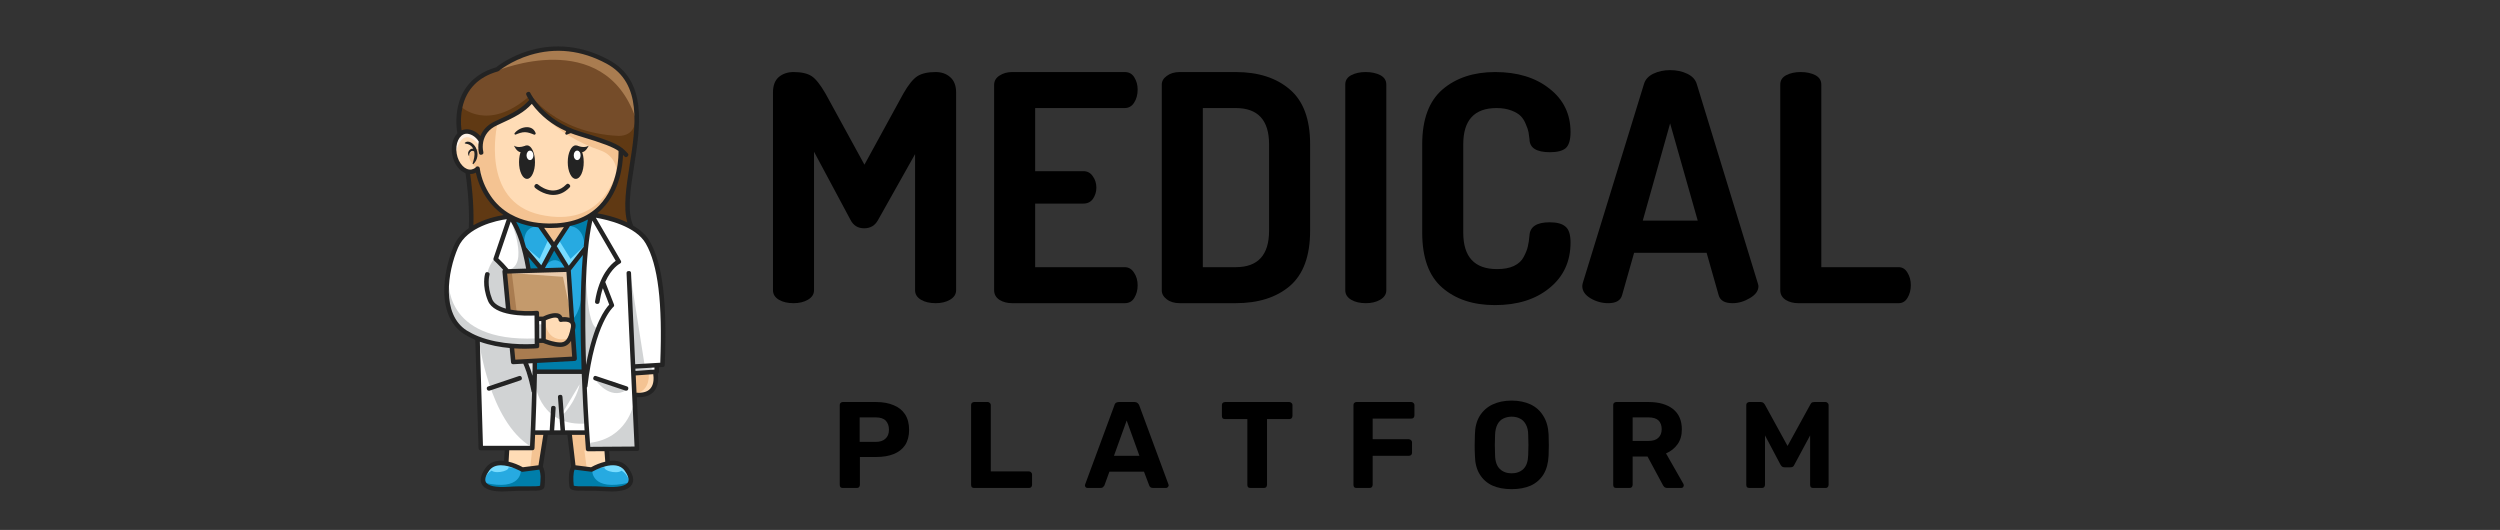 <svg xmlns="http://www.w3.org/2000/svg" xmlns:xlink="http://www.w3.org/1999/xlink" width="217" zoomAndPan="magnify" viewBox="0 0 162.75 34.5" height="46" preserveAspectRatio="xMidYMid meet" version="1.0"><rect x="0" y="0" width="162.75" height="34.5" fill="#333333" stroke="none"/><defs><g/><clipPath id="172ae9b2a2"><path d="M 38 14 L 43.445 14 L 43.445 30 L 38 30 Z M 38 14 " clip-rule="nonzero"/></clipPath><clipPath id="84c2b1fd59"><path d="M 28.66 3 L 43.445 3 L 43.445 32 L 28.66 32 Z M 28.66 3 " clip-rule="nonzero"/></clipPath></defs><g fill="#000000" fill-opacity="1"><g transform="translate(49.087, 19.737)"><g><path d="M 1.234 -0.844 L 1.234 -13.719 C 1.234 -14.164 1.359 -14.5 1.609 -14.719 C 1.867 -14.938 2.191 -15.047 2.578 -15.047 C 3.086 -15.047 3.477 -14.957 3.75 -14.781 C 4.02 -14.602 4.32 -14.223 4.656 -13.641 L 7.188 -9.016 L 9.719 -13.641 C 10.051 -14.223 10.359 -14.602 10.641 -14.781 C 10.922 -14.957 11.316 -15.047 11.828 -15.047 C 12.203 -15.047 12.516 -14.938 12.766 -14.719 C 13.023 -14.5 13.156 -14.164 13.156 -13.719 L 13.156 -0.844 C 13.156 -0.582 13.02 -0.375 12.75 -0.219 C 12.488 -0.07 12.18 0 11.828 0 C 11.453 0 11.133 -0.07 10.875 -0.219 C 10.613 -0.375 10.484 -0.582 10.484 -0.844 L 10.484 -9.703 L 8.078 -5.422 C 7.879 -5.055 7.578 -4.875 7.172 -4.875 C 6.766 -4.875 6.469 -5.055 6.281 -5.422 L 3.906 -9.859 L 3.906 -0.844 C 3.906 -0.582 3.77 -0.375 3.5 -0.219 C 3.238 -0.07 2.93 0 2.578 0 C 2.203 0 1.883 -0.07 1.625 -0.219 C 1.363 -0.375 1.234 -0.582 1.234 -0.844 Z M 1.234 -0.844 "/></g></g></g><g fill="#000000" fill-opacity="1"><g transform="translate(63.483, 19.737)"><g><path d="M 1.234 -0.844 L 1.234 -14.203 C 1.234 -14.461 1.348 -14.664 1.578 -14.812 C 1.816 -14.969 2.094 -15.047 2.406 -15.047 L 9.734 -15.047 C 10.016 -15.047 10.223 -14.93 10.359 -14.703 C 10.504 -14.473 10.578 -14.207 10.578 -13.906 C 10.578 -13.57 10.5 -13.285 10.344 -13.047 C 10.195 -12.816 9.992 -12.703 9.734 -12.703 L 3.906 -12.703 L 3.906 -8.594 L 7.047 -8.594 C 7.305 -8.594 7.508 -8.484 7.656 -8.266 C 7.812 -8.055 7.891 -7.805 7.891 -7.516 C 7.891 -7.254 7.816 -7.016 7.672 -6.797 C 7.523 -6.586 7.316 -6.484 7.047 -6.484 L 3.906 -6.484 L 3.906 -2.344 L 9.734 -2.344 C 9.992 -2.344 10.195 -2.223 10.344 -1.984 C 10.5 -1.754 10.578 -1.477 10.578 -1.156 C 10.578 -0.852 10.504 -0.582 10.359 -0.344 C 10.223 -0.113 10.016 0 9.734 0 L 2.406 0 C 2.094 0 1.816 -0.07 1.578 -0.219 C 1.348 -0.375 1.234 -0.582 1.234 -0.844 Z M 1.234 -0.844 "/></g></g></g><g fill="#000000" fill-opacity="1"><g transform="translate(74.398, 19.737)"><g><path d="M 1.234 -0.828 L 1.234 -14.234 C 1.234 -14.453 1.344 -14.641 1.562 -14.797 C 1.781 -14.961 2.062 -15.047 2.406 -15.047 L 6.047 -15.047 C 7.523 -15.047 8.703 -14.664 9.578 -13.906 C 10.453 -13.156 10.891 -11.969 10.891 -10.344 L 10.891 -4.719 C 10.891 -3.082 10.453 -1.883 9.578 -1.125 C 8.703 -0.375 7.523 0 6.047 0 L 2.406 0 C 2.062 0 1.781 -0.082 1.562 -0.25 C 1.344 -0.414 1.234 -0.609 1.234 -0.828 Z M 3.906 -2.344 L 6.047 -2.344 C 7.492 -2.344 8.219 -3.133 8.219 -4.719 L 8.219 -10.344 C 8.219 -11.914 7.492 -12.703 6.047 -12.703 L 3.906 -12.703 Z M 3.906 -2.344 "/></g></g></g><g fill="#000000" fill-opacity="1"><g transform="translate(86.343, 19.737)"><g><path d="M 1.234 -0.844 L 1.234 -14.234 C 1.234 -14.504 1.363 -14.707 1.625 -14.844 C 1.883 -14.977 2.195 -15.047 2.562 -15.047 C 2.938 -15.047 3.254 -14.977 3.516 -14.844 C 3.773 -14.707 3.906 -14.504 3.906 -14.234 L 3.906 -0.844 C 3.906 -0.582 3.77 -0.375 3.5 -0.219 C 3.238 -0.07 2.93 0 2.578 0 C 2.203 0 1.883 -0.07 1.625 -0.219 C 1.363 -0.375 1.234 -0.582 1.234 -0.844 Z M 1.234 -0.844 "/></g></g></g><g fill="#000000" fill-opacity="1"><g transform="translate(91.492, 19.737)"><g><path d="M 1.094 -4.594 L 1.094 -10.344 C 1.094 -11.957 1.531 -13.145 2.406 -13.906 C 3.289 -14.664 4.438 -15.047 5.844 -15.047 C 7.289 -15.047 8.469 -14.688 9.375 -13.969 C 10.289 -13.258 10.75 -12.316 10.75 -11.141 C 10.75 -10.629 10.645 -10.281 10.438 -10.094 C 10.227 -9.914 9.883 -9.828 9.406 -9.828 C 8.531 -9.828 8.086 -10.109 8.078 -10.672 C 8.055 -10.848 8.035 -11 8.016 -11.125 C 7.992 -11.258 7.938 -11.43 7.844 -11.641 C 7.758 -11.859 7.648 -12.035 7.516 -12.172 C 7.379 -12.316 7.172 -12.441 6.891 -12.547 C 6.617 -12.648 6.301 -12.703 5.938 -12.703 C 4.488 -12.703 3.766 -11.914 3.766 -10.344 L 3.766 -4.594 C 3.766 -3.008 4.5 -2.219 5.969 -2.219 C 6.406 -2.219 6.77 -2.285 7.062 -2.422 C 7.363 -2.566 7.578 -2.766 7.703 -3.016 C 7.836 -3.266 7.926 -3.488 7.969 -3.688 C 8.02 -3.895 8.055 -4.141 8.078 -4.422 C 8.117 -4.984 8.555 -5.266 9.391 -5.266 C 9.867 -5.266 10.211 -5.172 10.422 -4.984 C 10.641 -4.805 10.75 -4.461 10.75 -3.953 C 10.75 -2.711 10.289 -1.723 9.375 -0.984 C 8.469 -0.242 7.285 0.125 5.828 0.125 C 4.41 0.125 3.266 -0.254 2.391 -1.016 C 1.523 -1.773 1.094 -2.969 1.094 -4.594 Z M 1.094 -4.594 "/></g></g></g><g fill="#000000" fill-opacity="1"><g transform="translate(102.819, 19.737)"><g><path d="M 0.188 -1.109 C 0.188 -1.141 0.195 -1.207 0.219 -1.312 L 4.203 -14.266 C 4.285 -14.555 4.488 -14.781 4.812 -14.938 C 5.133 -15.094 5.5 -15.172 5.906 -15.172 C 6.32 -15.172 6.691 -15.094 7.016 -14.938 C 7.348 -14.781 7.555 -14.555 7.641 -14.266 L 11.609 -1.312 C 11.641 -1.207 11.656 -1.141 11.656 -1.109 C 11.656 -0.805 11.469 -0.547 11.094 -0.328 C 10.727 -0.109 10.352 0 9.969 0 C 9.457 0 9.156 -0.176 9.062 -0.531 L 8.281 -3.281 L 3.562 -3.281 L 2.781 -0.531 C 2.688 -0.176 2.383 0 1.875 0 C 1.477 0 1.098 -0.102 0.734 -0.312 C 0.367 -0.531 0.188 -0.797 0.188 -1.109 Z M 4.125 -5.375 L 7.703 -5.375 L 5.906 -11.703 Z M 4.125 -5.375 "/></g></g></g><g fill="#000000" fill-opacity="1"><g transform="translate(114.661, 19.737)"><g><path d="M 1.234 -0.844 L 1.234 -14.234 C 1.234 -14.504 1.363 -14.707 1.625 -14.844 C 1.883 -14.977 2.195 -15.047 2.562 -15.047 C 2.938 -15.047 3.254 -14.977 3.516 -14.844 C 3.773 -14.707 3.906 -14.504 3.906 -14.234 L 3.906 -2.344 L 8.938 -2.344 C 9.188 -2.344 9.379 -2.223 9.516 -1.984 C 9.66 -1.754 9.734 -1.484 9.734 -1.172 C 9.734 -0.859 9.66 -0.582 9.516 -0.344 C 9.379 -0.113 9.188 0 8.938 0 L 2.406 0 C 2.094 0 1.816 -0.07 1.578 -0.219 C 1.348 -0.375 1.234 -0.582 1.234 -0.844 Z M 1.234 -0.844 "/></g></g></g><g fill="#000000" fill-opacity="1"><g transform="translate(54.074, 31.766)"><g><path d="M 0.781 0 C 0.727 0 0.68 -0.016 0.641 -0.047 C 0.609 -0.086 0.594 -0.141 0.594 -0.203 L 0.594 -5.406 C 0.594 -5.457 0.609 -5.5 0.641 -5.531 C 0.68 -5.57 0.727 -5.594 0.781 -5.594 L 2.969 -5.594 C 3.406 -5.594 3.781 -5.523 4.094 -5.391 C 4.414 -5.266 4.664 -5.066 4.844 -4.797 C 5.02 -4.523 5.109 -4.188 5.109 -3.781 C 5.109 -3.383 5.02 -3.051 4.844 -2.781 C 4.664 -2.52 4.414 -2.328 4.094 -2.203 C 3.781 -2.078 3.406 -2.016 2.969 -2.016 L 1.906 -2.016 L 1.906 -0.203 C 1.906 -0.141 1.883 -0.086 1.844 -0.047 C 1.812 -0.016 1.766 0 1.703 0 Z M 1.891 -3 L 2.938 -3 C 3.207 -3 3.414 -3.066 3.562 -3.203 C 3.719 -3.336 3.797 -3.535 3.797 -3.797 C 3.797 -4.035 3.727 -4.227 3.594 -4.375 C 3.457 -4.52 3.238 -4.594 2.938 -4.594 L 1.891 -4.594 Z M 1.891 -3 "/></g></g></g><g fill="#000000" fill-opacity="1"><g transform="translate(62.625, 31.766)"><g><path d="M 0.781 0 C 0.727 0 0.68 -0.016 0.641 -0.047 C 0.609 -0.086 0.594 -0.141 0.594 -0.203 L 0.594 -5.406 C 0.594 -5.457 0.609 -5.5 0.641 -5.531 C 0.68 -5.57 0.727 -5.594 0.781 -5.594 L 1.688 -5.594 C 1.738 -5.594 1.781 -5.57 1.812 -5.531 C 1.852 -5.5 1.875 -5.457 1.875 -5.406 L 1.875 -1.078 L 4.359 -1.078 C 4.422 -1.078 4.469 -1.055 4.5 -1.016 C 4.539 -0.984 4.562 -0.938 4.562 -0.875 L 4.562 -0.203 C 4.562 -0.141 4.539 -0.086 4.5 -0.047 C 4.469 -0.016 4.422 0 4.359 0 Z M 0.781 0 "/></g></g></g><g fill="#000000" fill-opacity="1"><g transform="translate(70.535, 31.766)"><g><path d="M 0.266 0 C 0.211 0 0.172 -0.016 0.141 -0.047 C 0.109 -0.086 0.094 -0.129 0.094 -0.172 C 0.094 -0.191 0.098 -0.211 0.109 -0.234 L 2.016 -5.391 C 2.023 -5.441 2.051 -5.488 2.094 -5.531 C 2.145 -5.57 2.211 -5.594 2.297 -5.594 L 3.328 -5.594 C 3.41 -5.594 3.473 -5.57 3.516 -5.531 C 3.566 -5.488 3.602 -5.441 3.625 -5.391 L 5.531 -0.234 C 5.539 -0.211 5.547 -0.191 5.547 -0.172 C 5.547 -0.129 5.523 -0.086 5.484 -0.047 C 5.453 -0.016 5.414 0 5.375 0 L 4.531 0 C 4.457 0 4.398 -0.016 4.359 -0.047 C 4.316 -0.086 4.289 -0.125 4.281 -0.156 L 3.938 -1.062 L 1.688 -1.062 L 1.359 -0.156 C 1.336 -0.125 1.305 -0.086 1.266 -0.047 C 1.234 -0.016 1.18 0 1.109 0 Z M 1.984 -2.094 L 3.641 -2.094 L 2.812 -4.391 Z M 1.984 -2.094 "/></g></g></g><g fill="#000000" fill-opacity="1"><g transform="translate(79.374, 31.766)"><g><path d="M 2.031 0 C 1.969 0 1.914 -0.016 1.875 -0.047 C 1.844 -0.086 1.828 -0.141 1.828 -0.203 L 1.828 -4.484 L 0.375 -4.484 C 0.312 -4.484 0.258 -4.5 0.219 -4.531 C 0.188 -4.57 0.172 -4.625 0.172 -4.688 L 0.172 -5.406 C 0.172 -5.457 0.188 -5.5 0.219 -5.531 C 0.258 -5.57 0.312 -5.594 0.375 -5.594 L 4.562 -5.594 C 4.613 -5.594 4.66 -5.57 4.703 -5.531 C 4.742 -5.5 4.766 -5.457 4.766 -5.406 L 4.766 -4.688 C 4.766 -4.625 4.742 -4.57 4.703 -4.531 C 4.66 -4.5 4.613 -4.484 4.562 -4.484 L 3.109 -4.484 L 3.109 -0.203 C 3.109 -0.141 3.086 -0.086 3.047 -0.047 C 3.016 -0.016 2.969 0 2.906 0 Z M 2.031 0 "/></g></g></g><g fill="#000000" fill-opacity="1"><g transform="translate(87.517, 31.766)"><g><path d="M 0.781 0 C 0.727 0 0.68 -0.016 0.641 -0.047 C 0.609 -0.086 0.594 -0.141 0.594 -0.203 L 0.594 -5.406 C 0.594 -5.457 0.609 -5.5 0.641 -5.531 C 0.68 -5.57 0.727 -5.594 0.781 -5.594 L 4.359 -5.594 C 4.422 -5.594 4.469 -5.57 4.5 -5.531 C 4.539 -5.5 4.562 -5.457 4.562 -5.406 L 4.562 -4.719 C 4.562 -4.656 4.539 -4.602 4.5 -4.562 C 4.469 -4.531 4.422 -4.516 4.359 -4.516 L 1.844 -4.516 L 1.844 -3.172 L 4.203 -3.172 C 4.254 -3.172 4.301 -3.148 4.344 -3.109 C 4.383 -3.078 4.406 -3.031 4.406 -2.969 L 4.406 -2.281 C 4.406 -2.227 4.383 -2.18 4.344 -2.141 C 4.301 -2.109 4.254 -2.094 4.203 -2.094 L 1.844 -2.094 L 1.844 -0.203 C 1.844 -0.141 1.82 -0.086 1.781 -0.047 C 1.75 -0.016 1.703 0 1.641 0 Z M 0.781 0 "/></g></g></g><g fill="#000000" fill-opacity="1"><g transform="translate(95.595, 31.766)"><g><path d="M 2.812 0.078 C 2.332 0.078 1.914 0 1.562 -0.156 C 1.207 -0.32 0.93 -0.566 0.734 -0.891 C 0.535 -1.211 0.43 -1.617 0.422 -2.109 C 0.41 -2.336 0.406 -2.562 0.406 -2.781 C 0.406 -3.008 0.41 -3.242 0.422 -3.484 C 0.43 -3.961 0.535 -4.363 0.734 -4.688 C 0.941 -5.02 1.223 -5.27 1.578 -5.438 C 1.93 -5.602 2.344 -5.688 2.812 -5.688 C 3.281 -5.688 3.691 -5.602 4.047 -5.438 C 4.398 -5.27 4.676 -5.02 4.875 -4.688 C 5.082 -4.363 5.195 -3.961 5.219 -3.484 C 5.227 -3.242 5.234 -3.008 5.234 -2.781 C 5.234 -2.562 5.227 -2.336 5.219 -2.109 C 5.195 -1.617 5.086 -1.211 4.891 -0.891 C 4.691 -0.566 4.414 -0.32 4.062 -0.156 C 3.707 0 3.289 0.078 2.812 0.078 Z M 2.812 -0.953 C 3.125 -0.953 3.379 -1.047 3.578 -1.234 C 3.773 -1.422 3.879 -1.723 3.891 -2.141 C 3.898 -2.379 3.906 -2.598 3.906 -2.797 C 3.906 -3.004 3.898 -3.223 3.891 -3.453 C 3.891 -3.734 3.836 -3.961 3.734 -4.141 C 3.641 -4.316 3.516 -4.441 3.359 -4.516 C 3.203 -4.598 3.02 -4.641 2.812 -4.641 C 2.613 -4.641 2.43 -4.598 2.266 -4.516 C 2.109 -4.441 1.984 -4.316 1.891 -4.141 C 1.797 -3.961 1.742 -3.734 1.734 -3.453 C 1.723 -3.223 1.719 -3.004 1.719 -2.797 C 1.719 -2.598 1.723 -2.379 1.734 -2.141 C 1.742 -1.723 1.848 -1.422 2.047 -1.234 C 2.242 -1.047 2.5 -0.953 2.812 -0.953 Z M 2.812 -0.953 "/></g></g></g><g fill="#000000" fill-opacity="1"><g transform="translate(104.426, 31.766)"><g><path d="M 0.781 0 C 0.727 0 0.68 -0.016 0.641 -0.047 C 0.609 -0.086 0.594 -0.141 0.594 -0.203 L 0.594 -5.406 C 0.594 -5.457 0.609 -5.5 0.641 -5.531 C 0.68 -5.57 0.727 -5.594 0.781 -5.594 L 2.906 -5.594 C 3.57 -5.594 4.098 -5.441 4.484 -5.141 C 4.867 -4.836 5.062 -4.395 5.062 -3.812 C 5.062 -3.426 4.969 -3.102 4.781 -2.844 C 4.594 -2.582 4.344 -2.383 4.031 -2.25 L 5.172 -0.25 C 5.18 -0.219 5.188 -0.191 5.188 -0.172 C 5.188 -0.129 5.172 -0.086 5.141 -0.047 C 5.109 -0.016 5.07 0 5.031 0 L 4.125 0 C 4.031 0 3.957 -0.023 3.906 -0.078 C 3.863 -0.129 3.832 -0.176 3.812 -0.219 L 2.828 -2.047 L 1.859 -2.047 L 1.859 -0.203 C 1.859 -0.141 1.836 -0.086 1.797 -0.047 C 1.766 -0.016 1.719 0 1.656 0 Z M 1.859 -3.062 L 2.891 -3.062 C 3.18 -3.062 3.395 -3.129 3.531 -3.266 C 3.676 -3.398 3.75 -3.586 3.75 -3.828 C 3.75 -4.066 3.68 -4.254 3.547 -4.391 C 3.41 -4.523 3.191 -4.594 2.891 -4.594 L 1.859 -4.594 Z M 1.859 -3.062 "/></g></g></g><g fill="#000000" fill-opacity="1"><g transform="translate(113.089, 31.766)"><g><path d="M 0.797 0 C 0.734 0 0.68 -0.016 0.641 -0.047 C 0.609 -0.086 0.594 -0.141 0.594 -0.203 L 0.594 -5.406 C 0.594 -5.457 0.609 -5.5 0.641 -5.531 C 0.68 -5.57 0.734 -5.594 0.797 -5.594 L 1.547 -5.594 C 1.617 -5.594 1.676 -5.57 1.719 -5.531 C 1.758 -5.488 1.785 -5.457 1.797 -5.438 L 3.281 -2.734 L 4.766 -5.438 C 4.773 -5.457 4.797 -5.488 4.828 -5.531 C 4.867 -5.57 4.93 -5.594 5.016 -5.594 L 5.766 -5.594 C 5.816 -5.594 5.859 -5.57 5.891 -5.531 C 5.93 -5.5 5.953 -5.457 5.953 -5.406 L 5.953 -0.203 C 5.953 -0.141 5.93 -0.086 5.891 -0.047 C 5.859 -0.016 5.816 0 5.766 0 L 4.938 0 C 4.883 0 4.836 -0.016 4.797 -0.047 C 4.766 -0.086 4.75 -0.141 4.75 -0.203 L 4.75 -3.422 L 3.734 -1.531 C 3.711 -1.477 3.68 -1.43 3.641 -1.391 C 3.598 -1.359 3.539 -1.344 3.469 -1.344 L 3.094 -1.344 C 3.02 -1.344 2.961 -1.359 2.922 -1.391 C 2.879 -1.43 2.844 -1.477 2.812 -1.531 L 1.812 -3.422 L 1.812 -0.203 C 1.812 -0.141 1.789 -0.086 1.75 -0.047 C 1.719 -0.016 1.672 0 1.609 0 Z M 0.797 0 "/></g></g></g><path fill="#f4c392" d="M 35.824 14.785 L 35.738 14.785 C 35.59 14.785 35.445 14.777 35.309 14.766 L 36.07 15.863 L 36.832 14.707 C 36.5 14.762 36.164 14.785 35.824 14.785 Z M 35.824 14.785 " fill-opacity="1" fill-rule="nonzero"/><path fill="#27aae1" d="M 33.461 14.316 C 33.742 14.777 33.984 15.383 34.188 16.117 C 34.191 16.121 34.199 16.129 34.203 16.133 L 35.25 17.371 L 35.969 16.027 L 35.074 14.746 C 34.512 14.691 33.973 14.547 33.461 14.316 Z M 33.461 14.316 " fill-opacity="1" fill-rule="nonzero"/><path fill="#007eaa" d="M 35.145 17.52 L 34.285 16.508 C 34.363 16.828 34.434 17.172 34.496 17.535 Z M 35.145 17.52 " fill-opacity="1" fill-rule="nonzero"/><path fill="#c49a6c" d="M 34.938 20.297 C 35.004 20.289 35.035 20.316 35.035 20.383 L 35.035 20.668 L 35.363 20.668 C 35.492 20.602 36.074 20.328 36.395 20.496 C 36.488 20.543 36.547 20.613 36.574 20.715 C 36.707 20.699 36.949 20.688 37.141 20.777 L 36.926 17.645 L 32.945 17.758 L 33.176 20.152 C 33.18 20.172 33.176 20.191 33.164 20.207 C 33.988 20.371 34.922 20.297 34.938 20.297 Z M 34.938 20.297 " fill-opacity="1" fill-rule="nonzero"/><path fill="#ffdcb6" d="M 36.523 20.898 C 36.461 20.914 36.426 20.887 36.422 20.824 C 36.406 20.711 36.352 20.672 36.312 20.652 C 36.113 20.547 35.676 20.715 35.473 20.812 L 35.473 22.121 C 35.621 22.184 36.055 22.344 36.457 22.352 C 36.859 22.363 37.082 22.074 37.223 21.32 C 37.25 21.172 37.23 21.066 37.156 20.996 C 37.004 20.844 36.648 20.875 36.523 20.898 Z M 36.523 20.898 " fill-opacity="1" fill-rule="nonzero"/><path fill="#ffffff" d="M 32.371 16.832 C 32.617 17.066 32.852 17.312 33.07 17.574 C 33.07 17.574 33.07 17.578 33.074 17.578 L 34.316 17.543 C 34.066 16.086 33.703 14.992 33.23 14.289 Z M 32.371 16.832 " fill-opacity="1" fill-rule="nonzero"/><path fill="#754c29" d="M 30.258 8.48 C 30.609 8.422 31.031 8.633 31.289 8.973 C 31.414 8.602 31.688 8.203 32.27 7.941 C 33.547 7.363 34.02 7.098 34.523 6.516 C 34.449 6.406 34.379 6.289 34.316 6.168 C 34.293 6.117 34.309 6.078 34.359 6.055 C 34.414 6.027 34.453 6.043 34.477 6.098 C 34.488 6.113 35.352 7.902 37.734 8.621 C 40.195 9.359 40.375 9.551 40.805 10.012 L 40.812 10.02 C 40.852 10.062 40.852 10.105 40.809 10.145 C 40.766 10.184 40.723 10.184 40.684 10.141 L 40.676 10.133 C 40.613 10.066 40.559 10.008 40.5 9.949 C 40.5 10.48 40.398 12.281 39.172 13.543 C 39.039 13.68 38.895 13.805 38.738 13.922 C 39.16 13.988 40.098 14.172 40.934 14.594 C 40.598 13.621 40.816 12.234 41.047 10.77 C 41.441 8.242 41.891 5.383 39.516 4.094 C 37.465 2.988 35.648 3.176 34.488 3.531 C 33.227 3.914 32.438 4.57 32.43 4.578 C 32.418 4.586 32.406 4.59 32.395 4.594 C 31.109 4.961 30.316 5.762 30.047 6.973 C 29.934 7.504 29.918 8.039 30 8.578 C 30.078 8.531 30.168 8.496 30.258 8.48 Z M 30.258 8.48 " fill-opacity="1" fill-rule="nonzero"/><path fill="#ffffff" d="M 40.164 17 L 38.543 14.207 C 37.973 16.48 37.988 20.891 38.113 24.348 C 38.598 21.148 39.508 20.066 39.73 19.848 L 39.242 18.598 C 39.117 18.941 39.027 19.293 38.973 19.656 C 38.969 19.703 38.938 19.73 38.887 19.73 L 38.875 19.73 C 38.816 19.723 38.789 19.688 38.801 19.629 C 39.078 17.828 39.898 17.168 40.164 17 Z M 40.164 17 " fill-opacity="1" fill-rule="nonzero"/><path fill="#ffdcb6" d="M 30.703 11.09 C 30.816 11.07 30.918 11.02 31.004 10.941 C 31.016 10.91 31.039 10.891 31.074 10.887 C 31.105 10.883 31.133 10.895 31.152 10.918 C 31.176 10.941 31.18 10.965 31.176 10.996 C 31.281 11.641 31.516 12.23 31.883 12.773 C 32.23 13.289 32.68 13.703 33.227 14.012 L 33.238 14.012 L 33.246 14.016 C 33.25 14.016 33.254 14.02 33.258 14.023 L 33.262 14.027 C 33.262 14.027 33.266 14.027 33.266 14.031 C 33.805 14.324 34.43 14.508 35.141 14.578 C 35.332 14.598 35.531 14.605 35.734 14.609 C 37.145 14.629 38.262 14.227 39.047 13.422 C 40.414 12.016 40.32 9.828 40.32 9.809 C 40.32 9.805 40.32 9.801 40.32 9.797 C 39.98 9.543 39.398 9.305 37.684 8.785 C 36.016 8.285 35.07 7.273 34.629 6.664 C 34.109 7.246 33.621 7.52 32.34 8.098 C 31.73 8.375 31.492 8.809 31.41 9.184 C 31.41 9.195 31.406 9.207 31.402 9.219 C 31.355 9.453 31.355 9.684 31.406 9.914 C 31.422 9.969 31.398 10.004 31.344 10.02 C 31.336 10.02 31.328 10.02 31.32 10.02 C 31.277 10.023 31.246 10 31.234 9.957 C 31.184 9.703 31.184 9.453 31.23 9.203 C 31.027 8.84 30.617 8.598 30.289 8.652 C 30.074 8.688 29.891 8.844 29.773 9.094 C 29.652 9.352 29.613 9.676 29.672 10.008 C 29.727 10.34 29.867 10.633 30.07 10.84 C 30.266 11.035 30.488 11.125 30.703 11.09 Z M 30.703 11.09 " fill-opacity="1" fill-rule="nonzero"/><path fill="#ffffff" d="M 35.297 22.09 L 35.297 20.844 L 35.035 20.844 L 35.043 22.09 Z M 35.297 22.09 " fill-opacity="1" fill-rule="nonzero"/><path fill="#27aae1" d="M 37.102 17.582 L 37.328 20.93 C 37.406 21.039 37.43 21.18 37.398 21.352 C 37.387 21.402 37.379 21.453 37.367 21.504 C 37.367 21.512 37.371 21.52 37.371 21.523 L 37.496 23.344 C 37.496 23.371 37.488 23.391 37.473 23.41 C 37.457 23.43 37.438 23.438 37.41 23.438 L 34.902 23.574 C 34.902 23.75 34.902 23.93 34.898 24.109 L 37.926 24.109 C 37.844 21.621 37.82 18.68 38.027 16.398 Z M 37.102 17.582 " fill-opacity="1" fill-rule="nonzero"/><path fill="#a97c50" d="M 37.223 21.98 C 37.086 22.301 36.867 22.527 36.477 22.527 L 36.453 22.527 C 35.969 22.516 35.465 22.309 35.367 22.266 L 35.043 22.266 L 35.043 22.523 C 35.043 22.578 35.016 22.605 34.961 22.609 C 34.926 22.613 34.629 22.641 34.18 22.641 C 33.957 22.641 33.695 22.637 33.41 22.613 L 33.492 23.473 L 37.312 23.27 Z M 37.223 21.98 " fill-opacity="1" fill-rule="nonzero"/><path fill="#e6e7e8" d="M 34.727 23.582 L 34.297 23.605 C 34.371 23.77 34.539 24.176 34.711 24.875 C 34.715 24.656 34.719 24.438 34.723 24.219 C 34.719 24.211 34.719 24.203 34.719 24.195 C 34.719 24.188 34.719 24.176 34.723 24.168 C 34.723 23.973 34.727 23.777 34.727 23.582 Z M 34.727 23.582 " fill-opacity="1" fill-rule="nonzero"/><path fill="#27aae1" d="M 36.855 17.473 L 36.074 16.199 L 35.375 17.512 Z M 36.855 17.473 " fill-opacity="1" fill-rule="nonzero"/><path fill="#ffdcb6" d="M 41.324 24.387 C 41.344 24.789 41.363 25.199 41.383 25.621 C 41.844 25.66 42.18 25.566 42.383 25.336 C 42.672 25.008 42.609 24.484 42.578 24.297 Z M 41.324 24.387 " fill-opacity="1" fill-rule="nonzero"/><path fill="#ffdcb6" d="M 38.488 30.477 C 38.797 30.305 39.121 30.18 39.465 30.102 L 39.41 29.336 C 39.41 29.328 39.41 29.32 39.41 29.312 L 38.289 29.32 C 38.234 29.32 38.203 29.293 38.203 29.238 C 38.203 29.219 38.172 28.855 38.133 28.254 L 37.168 28.254 L 37.414 30.344 Z M 38.488 30.477 " fill-opacity="1" fill-rule="nonzero"/><path fill="#ffffff" d="M 41.305 23.941 C 41.309 24.031 41.312 24.121 41.316 24.211 L 42.641 24.117 L 42.66 24.117 L 42.66 23.867 L 41.328 23.945 C 41.32 23.945 41.312 23.945 41.305 23.941 Z M 41.305 23.941 " fill-opacity="1" fill-rule="nonzero"/><path fill="#27aae1" d="M 38.496 30.656 L 37.371 30.512 C 37.254 30.719 37.246 31.219 37.293 31.625 C 37.309 31.723 37.676 31.719 38.098 31.715 C 38.195 31.715 38.297 31.715 38.406 31.715 C 38.699 31.715 39.043 31.723 39.438 31.75 C 40.246 31.809 40.777 31.691 40.934 31.426 C 41.039 31.238 40.969 30.969 40.727 30.621 C 40.105 29.734 38.57 30.637 38.555 30.645 C 38.539 30.656 38.52 30.66 38.496 30.656 Z M 38.496 30.656 " fill-opacity="1" fill-rule="nonzero"/><g clip-path="url(#172ae9b2a2)"><path fill="#ffffff" d="M 38.676 14.09 L 40.359 16.988 C 40.371 17.012 40.375 17.031 40.367 17.059 C 40.359 17.082 40.348 17.098 40.324 17.109 C 40.316 17.113 39.758 17.402 39.336 18.359 C 39.344 18.367 39.348 18.375 39.348 18.383 L 39.918 19.84 C 39.934 19.879 39.926 19.914 39.891 19.938 C 39.879 19.949 38.668 21.012 38.188 25.145 C 38.184 25.172 38.172 25.191 38.148 25.207 C 38.234 27.223 38.348 28.781 38.375 29.148 L 41.375 29.129 C 41.293 27.477 41.215 25.824 41.145 24.312 C 40.977 20.672 40.852 17.836 40.852 17.797 C 40.848 17.738 40.875 17.707 40.934 17.707 C 40.992 17.703 41.023 17.73 41.027 17.789 C 41.027 17.828 41.141 20.391 41.297 23.777 C 41.305 23.773 41.312 23.773 41.32 23.77 L 43.043 23.668 C 43.199 19.719 42.898 17.223 42.094 15.82 C 41.395 14.602 39.301 14.188 38.676 14.09 Z M 38.676 14.09 " fill-opacity="1" fill-rule="nonzero"/></g><path fill="#27aae1" d="M 38.418 14.055 C 38.008 14.289 37.57 14.453 37.105 14.547 C 37.105 14.562 37.102 14.578 37.094 14.59 L 36.227 15.902 L 37.07 17.281 L 38.051 16.031 C 38.066 16.012 38.082 16.004 38.105 16 C 38.184 15.262 38.285 14.598 38.418 14.055 Z M 38.418 14.055 " fill-opacity="1" fill-rule="nonzero"/><path fill="#603913" d="M 30.762 14.766 C 31.562 14.277 32.496 14.098 32.941 14.035 C 32.457 13.73 32.055 13.34 31.734 12.867 C 31.379 12.34 31.141 11.77 31.023 11.148 C 30.898 11.23 30.758 11.273 30.609 11.273 C 30.586 11.273 30.566 11.27 30.543 11.27 C 30.602 11.664 30.816 13.203 30.762 14.766 Z M 30.762 14.766 " fill-opacity="1" fill-rule="nonzero"/><path fill="#d1d3d4" d="M 37.934 24.285 L 34.895 24.285 C 34.879 25.656 34.824 27.113 34.785 28.074 L 38.117 28.074 C 38.062 27.172 37.988 25.82 37.934 24.285 Z M 37.934 24.285 " fill-opacity="1" fill-rule="nonzero"/><path fill="#ffffff" d="M 34.695 25.523 C 34.676 25.512 34.664 25.496 34.66 25.473 C 34.422 24.285 34.152 23.711 34.105 23.617 L 33.418 23.652 L 33.414 23.652 C 33.359 23.652 33.332 23.629 33.328 23.574 L 33.234 22.602 C 32.602 22.547 31.867 22.422 31.18 22.16 L 31.387 29.078 L 34.566 29.078 C 34.582 28.711 34.656 27.184 34.695 25.523 Z M 34.695 25.523 " fill-opacity="1" fill-rule="nonzero"/><path fill="#d1d3d4" d="M 34.867 22.445 L 34.859 20.477 C 34.371 20.508 32.23 20.574 31.82 19.559 C 31.426 18.574 31.629 17.871 31.637 17.844 C 31.656 17.785 31.691 17.766 31.746 17.785 C 31.805 17.801 31.824 17.836 31.809 17.895 C 31.809 17.898 31.613 18.57 31.984 19.496 C 32.129 19.848 32.535 20.055 33.004 20.168 L 32.766 17.68 C 32.758 17.617 32.789 17.582 32.852 17.586 C 32.652 17.352 32.438 17.133 32.215 16.922 C 32.184 16.898 32.176 16.867 32.191 16.832 L 33.078 14.195 C 32.52 14.266 30.395 14.629 29.762 16.102 C 29.07 17.703 28.66 20.477 30.348 21.559 C 31.969 22.594 34.398 22.48 34.867 22.445 Z M 34.867 22.445 " fill-opacity="1" fill-rule="nonzero"/><path fill="#ffdcb6" d="M 34.734 29.172 C 34.734 29.227 34.703 29.254 34.648 29.254 L 33.094 29.254 L 33.047 30.098 C 33.391 30.18 33.715 30.305 34.023 30.477 L 35.105 30.34 L 35.438 28.25 L 34.777 28.25 C 34.754 28.809 34.734 29.16 34.734 29.172 Z M 34.734 29.172 " fill-opacity="1" fill-rule="nonzero"/><path fill="#27aae1" d="M 34.016 30.656 C 33.996 30.656 33.977 30.652 33.957 30.645 C 33.949 30.637 33.254 30.23 32.609 30.23 C 32.293 30.23 31.992 30.328 31.785 30.617 C 31.539 30.965 31.473 31.238 31.578 31.422 C 31.73 31.691 32.262 31.805 33.074 31.75 C 33.613 31.711 34.055 31.715 34.41 31.715 C 34.836 31.719 35.203 31.723 35.215 31.625 C 35.266 31.219 35.258 30.719 35.137 30.512 Z M 34.016 30.656 " fill-opacity="1" fill-rule="nonzero"/><path fill="#ffffff" d="M 34.867 22.445 L 34.859 20.477 C 34.371 20.508 32.23 20.574 31.82 19.559 C 31.426 18.574 31.629 17.871 31.637 17.844 C 31.648 17.801 31.676 17.781 31.723 17.781 C 31.809 17.43 31.961 17.113 32.188 16.832 L 33.078 14.195 C 32.52 14.266 30.395 14.629 29.762 16.102 C 29.07 17.703 28.66 20.477 30.348 21.559 C 31.969 22.594 34.398 22.48 34.867 22.445 Z M 34.867 22.445 " fill-opacity="1" fill-rule="nonzero"/><path fill="#d1d3d4" d="M 34.867 22.445 L 34.867 22.031 C 28.777 22.285 29.211 18.152 29.211 18.152 C 29.047 19.48 29.266 20.867 30.348 21.559 C 31.969 22.594 34.398 22.48 34.867 22.445 Z M 34.867 22.445 " fill-opacity="1" fill-rule="nonzero"/><path fill="#d1d3d4" d="M 33.23 14.289 C 33.23 14.289 34.504 17.301 33.07 17.57 L 34.496 17.539 C 34.496 17.539 33.77 14.711 33.23 14.289 Z M 33.23 14.289 " fill-opacity="1" fill-rule="nonzero"/><path fill="#ffffff" d="M 31.18 22.16 L 31.742 28.656 L 34.75 28.91 L 34.562 29.078 L 31.387 29.078 Z M 31.18 22.16 " fill-opacity="1" fill-rule="nonzero"/><path fill="#ffffff" d="M 34.867 25.133 C 34.867 25.133 35.234 27.816 38.195 27.566 L 38.133 28.25 L 34.695 28.164 Z M 34.867 25.133 " fill-opacity="1" fill-rule="nonzero"/><path fill="#d1d3d4" d="M 38.77 24.742 C 38.77 24.742 39.676 26.07 40.758 25.406 Z M 38.77 24.742 " fill-opacity="1" fill-rule="nonzero"/><path fill="#d1d3d4" d="M 41.023 17.789 L 41.965 23.773 L 41.297 23.773 Z M 41.023 17.789 " fill-opacity="1" fill-rule="nonzero"/><path fill="#d1d3d4" d="M 38.121 17.023 C 38.121 17.023 38.133 21.621 38.965 21.344 L 38.113 24.348 C 38.113 24.348 37.637 18.934 38.121 17.023 Z M 38.121 17.023 " fill-opacity="1" fill-rule="nonzero"/><path fill="#d1d3d4" d="M 41.23 26.371 C 41.23 26.371 40.809 28.523 38.434 28.824 L 38.371 29.145 L 41.375 29.125 Z M 41.23 26.371 " fill-opacity="1" fill-rule="nonzero"/><path fill="#f4c392" d="M 31.445 9.184 C 31.445 9.195 31.441 9.207 31.438 9.219 C 31.391 9.453 31.395 9.684 31.441 9.914 C 31.457 9.969 31.438 10.004 31.379 10.02 C 31.371 10.02 31.363 10.02 31.355 10.02 C 31.309 10.023 31.281 10 31.27 9.957 C 31.219 9.703 31.219 9.453 31.266 9.203 C 31.062 8.84 30.652 8.598 30.324 8.652 C 30.109 8.688 29.93 8.844 29.809 9.094 C 29.688 9.352 29.652 9.676 29.707 10.008 C 29.762 10.34 29.906 10.633 30.109 10.84 C 30.301 11.035 30.527 11.125 30.738 11.086 C 30.855 11.066 30.953 11.02 31.039 10.941 C 31.051 10.91 31.074 10.891 31.109 10.887 C 31.141 10.879 31.168 10.891 31.191 10.918 C 31.211 10.938 31.219 10.965 31.211 10.992 C 31.316 11.637 31.555 12.23 31.918 12.77 C 32.266 13.289 32.715 13.703 33.262 14.012 L 33.273 14.012 L 33.281 14.016 C 33.285 14.016 33.289 14.02 33.293 14.023 L 33.301 14.031 C 33.84 14.324 34.465 14.508 35.176 14.578 C 35.367 14.598 35.566 14.605 35.77 14.609 C 37.184 14.629 38.297 14.227 39.082 13.422 C 39.867 12.613 40.172 11.543 40.289 10.781 C 40.039 11.609 39.148 14.844 35.18 13.98 C 31.211 13.113 32.375 8.098 32.375 8.098 C 31.766 8.375 31.527 8.809 31.445 9.184 Z M 31.445 9.184 " fill-opacity="1" fill-rule="nonzero"/><path fill="#ffffff" d="M 37.734 25.02 C 37.734 25.02 37.539 26.203 36.398 27.25 " fill-opacity="1" fill-rule="nonzero"/><path fill="#d1d3d4" d="M 31.18 22.16 C 31.18 22.16 31.828 27.418 34.566 29.078 L 34.664 25.473 L 34.105 23.617 L 33.324 23.574 L 33.23 22.602 Z M 31.18 22.16 " fill-opacity="1" fill-rule="nonzero"/><path fill="#603913" d="M 30 8.578 C 30.078 8.531 30.168 8.496 30.258 8.48 C 30.609 8.422 31.031 8.633 31.289 8.973 C 31.414 8.602 31.688 8.203 32.27 7.941 C 33.547 7.363 34.016 7.098 34.523 6.516 C 34.473 6.438 34.43 6.371 34.398 6.316 C 31.758 8.578 30.047 6.973 30.047 6.973 C 29.934 7.504 29.918 8.039 30 8.578 Z M 30 8.578 " fill-opacity="1" fill-rule="nonzero"/><path fill="#603913" d="M 41.18 9.902 C 41.191 9.801 41.207 9.695 41.223 9.59 C 41.223 9.586 41.223 9.578 41.223 9.574 C 41.238 9.469 41.25 9.359 41.262 9.254 C 41.266 9.227 41.27 9.199 41.273 9.172 C 41.285 9.066 41.297 8.957 41.309 8.848 L 41.289 8.848 L 41.406 8.77 L 41.367 7.742 C 41.367 8.027 41.273 8.84 40.273 8.848 C 36.113 8.648 34.477 6.098 34.477 6.098 C 34.488 6.113 35.352 7.902 37.734 8.621 C 38.867 8.961 39.516 9.184 39.93 9.371 C 40.414 9.594 40.574 9.766 40.809 10.012 L 40.812 10.02 C 40.855 10.062 40.852 10.105 40.809 10.145 C 40.766 10.184 40.723 10.184 40.684 10.141 L 40.676 10.133 C 40.613 10.066 40.559 10.008 40.5 9.949 C 40.5 9.965 40.5 9.984 40.5 10 C 40.5 10.129 40.492 10.312 40.469 10.535 C 40.387 11.324 40.102 12.586 39.176 13.543 C 39.039 13.68 38.895 13.805 38.738 13.922 C 39.16 13.988 40.098 14.172 40.934 14.594 C 40.598 13.621 40.816 12.234 41.047 10.77 C 41.07 10.613 41.094 10.461 41.117 10.305 L 41.117 10.301 C 41.133 10.195 41.148 10.09 41.164 9.984 Z M 41.18 9.902 " fill-opacity="1" fill-rule="nonzero"/><path fill="#603913" d="M 34.496 6.547 L 34.527 6.516 C 34.516 6.5 34.504 6.484 34.496 6.469 Z M 34.496 6.547 " fill-opacity="1" fill-rule="nonzero"/><path fill="#603913" d="M 41.363 7.645 L 41.367 7.742 C 41.367 7.684 41.363 7.645 41.363 7.645 Z M 41.363 7.645 " fill-opacity="1" fill-rule="nonzero"/><path fill="#a97c50" d="M 32.395 4.594 C 32.395 4.594 39.281 1.703 41.363 7.645 C 41.363 7.645 42.031 4.598 38 3.391 C 38 3.391 34.488 2.547 32.395 4.594 Z M 32.395 4.594 " fill-opacity="1" fill-rule="nonzero"/><path fill="#78dcff" d="M 36.406 15.668 L 37.141 16.855 L 38.027 16.02 L 38 16.262 L 36.984 17.512 L 36.07 16.02 Z M 36.406 15.668 " fill-opacity="1" fill-rule="nonzero"/><path fill="#78dcff" d="M 35.684 15.621 L 35.125 16.848 L 34.133 16.02 L 35.25 17.371 L 35.969 16.027 Z M 35.684 15.621 " fill-opacity="1" fill-rule="nonzero"/><path fill="#007eaa" d="M 37.039 14.711 C 37.039 14.711 38.043 14.656 38.055 16.117 L 38.367 14.172 Z M 37.039 14.711 " fill-opacity="1" fill-rule="nonzero"/><path fill="#007eaa" d="M 35.074 14.746 C 35.074 14.746 33.996 14.578 34.133 16.02 L 33.344 14.289 Z M 35.074 14.746 " fill-opacity="1" fill-rule="nonzero"/><path fill="#007eaa" d="M 37.883 19.086 C 37.844 19.559 37.719 20.309 37.316 20.758 L 37.328 20.93 C 37.406 21.035 37.43 21.18 37.398 21.352 C 37.387 21.402 37.379 21.453 37.367 21.504 C 37.367 21.512 37.371 21.516 37.371 21.523 L 37.496 23.344 C 37.496 23.371 37.488 23.391 37.473 23.41 C 37.457 23.43 37.438 23.438 37.41 23.438 L 34.902 23.574 C 34.902 23.75 34.902 23.93 34.898 24.109 L 37.926 24.109 C 37.875 22.52 37.844 20.75 37.883 19.086 Z M 37.883 19.086 " fill-opacity="1" fill-rule="nonzero"/><path fill="#007eaa" d="M 35.375 17.512 C 35.375 17.512 36.039 16.25 36.855 17.469 L 36.113 16.117 L 35.77 16.398 Z M 35.375 17.512 " fill-opacity="1" fill-rule="nonzero"/><path fill="#eacbac" d="M 32.949 17.758 L 36.648 18.02 L 37.094 20.098 L 36.93 17.645 Z M 32.949 17.758 " fill-opacity="1" fill-rule="nonzero"/><path fill="#a97c50" d="M 33.316 17.746 L 33.629 20.254 L 33.09 20.164 L 32.852 17.789 Z M 33.316 17.746 " fill-opacity="1" fill-rule="nonzero"/><path fill="#ffdcb6" d="M 31.004 10.941 C 29.914 9.898 31.086 9.699 31.086 9.699 L 31.238 9.707 C 31.227 9.539 31.234 9.371 31.266 9.203 C 31.062 8.84 30.652 8.598 30.324 8.652 C 30.109 8.688 29.93 8.844 29.809 9.094 C 29.688 9.352 29.652 9.676 29.707 10.008 C 29.762 10.34 29.906 10.633 30.109 10.84 C 30.301 11.035 30.527 11.125 30.738 11.086 C 30.844 11.07 30.938 11.023 31.02 10.957 Z M 31.004 10.941 " fill-opacity="1" fill-rule="nonzero"/><path fill="#ffdcb6" d="M 31.242 11.172 C 31.246 11.184 31.25 11.191 31.25 11.203 C 31.457 11.395 31.668 11.586 31.242 11.172 Z M 31.242 11.172 " fill-opacity="1" fill-rule="nonzero"/><path fill="#f4c392" d="M 34.648 29.254 L 34.512 30.477 L 35.105 30.34 L 35.438 28.25 L 34.777 28.25 Z M 34.648 29.254 " fill-opacity="1" fill-rule="nonzero"/><path fill="#f4c392" d="M 37.902 28.246 L 38.195 30.477 L 37.41 30.34 L 37.168 28.25 Z M 37.902 28.246 " fill-opacity="1" fill-rule="nonzero"/><path fill="#f4c392" d="M 38.289 29.32 L 37.957 29.328 L 37.902 28.246 L 38.195 28.164 Z M 38.289 29.32 " fill-opacity="1" fill-rule="nonzero"/><path fill="#007eaa" d="M 38.555 30.645 C 38.555 30.645 38.5 32.004 40.934 31.422 C 40.934 31.422 41.105 31.746 39.234 31.824 C 37.367 31.902 37.207 31.633 37.207 31.633 L 37.328 30.418 Z M 38.555 30.645 " fill-opacity="1" fill-rule="nonzero"/><path fill="#78dcff" d="M 39.941 30.297 C 40.098 30.32 40.227 30.359 40.328 30.414 C 40.434 30.473 40.48 30.531 40.473 30.59 C 40.465 30.648 40.402 30.691 40.285 30.719 C 40.172 30.746 40.035 30.746 39.883 30.727 C 39.727 30.703 39.598 30.664 39.496 30.605 C 39.391 30.551 39.344 30.492 39.352 30.434 C 39.359 30.375 39.422 30.332 39.539 30.305 C 39.652 30.277 39.789 30.277 39.941 30.297 Z M 39.941 30.297 " fill-opacity="1" fill-rule="nonzero"/><path fill="#78dcff" d="M 38.887 30.477 C 38.887 30.477 40.594 30.113 40.938 31.246 C 40.938 31.246 40.875 29.621 38.887 30.477 Z M 38.887 30.477 " fill-opacity="1" fill-rule="nonzero"/><path fill="#007eaa" d="M 33.906 30.645 C 33.906 30.645 33.961 32.004 31.527 31.422 C 31.527 31.422 31.355 31.746 33.223 31.824 C 35.094 31.902 35.254 31.633 35.254 31.633 L 35.129 30.418 Z M 33.906 30.645 " fill-opacity="1" fill-rule="nonzero"/><path fill="#78dcff" d="M 33.109 30.43 C 33.117 30.488 33.07 30.547 32.969 30.605 C 32.863 30.66 32.734 30.699 32.582 30.723 C 32.426 30.742 32.293 30.742 32.176 30.715 C 32.062 30.688 32 30.645 31.992 30.586 C 31.98 30.527 32.031 30.469 32.133 30.414 C 32.234 30.355 32.363 30.316 32.52 30.293 C 32.676 30.273 32.809 30.277 32.926 30.301 C 33.039 30.328 33.102 30.371 33.109 30.43 Z M 33.109 30.43 " fill-opacity="1" fill-rule="nonzero"/><path fill="#78dcff" d="M 33.574 30.477 C 33.574 30.477 31.867 30.113 31.523 31.246 C 31.523 31.246 31.582 29.621 33.574 30.477 Z M 33.574 30.477 " fill-opacity="1" fill-rule="nonzero"/><path fill="#f4c392" d="M 40.133 11.34 C 40.129 11.367 40.125 11.391 40.121 11.418 C 40.262 10.891 40.328 10.352 40.32 9.809 C 40.32 9.805 40.32 9.801 40.32 9.797 C 39.98 9.543 39.398 9.305 37.684 8.785 C 36.02 8.285 35.07 7.273 34.629 6.664 C 34.629 6.664 35.875 8.684 39.117 9.805 C 39.77 10.031 40.203 10.664 40.133 11.34 Z M 40.133 11.34 " fill-opacity="1" fill-rule="nonzero"/><path fill="#f4c392" d="M 35.473 20.809 C 35.473 20.809 35.473 22.414 37.039 22.031 C 37.039 22.031 37.086 22.574 36.227 22.422 C 35.367 22.266 35.383 22.18 35.383 22.18 Z M 35.473 20.809 " fill-opacity="1" fill-rule="nonzero"/><path fill="#f4c392" d="M 42.23 24.285 C 42.23 24.285 42.391 25.418 41.383 25.621 L 41.324 24.387 Z M 42.23 24.285 " fill-opacity="1" fill-rule="nonzero"/><path fill="#d1d3d4" d="M 42.422 24.133 L 42.422 23.863 L 41.305 23.941 L 41.316 24.211 Z M 42.422 24.133 " fill-opacity="1" fill-rule="nonzero"/><path fill="#d1d3d4" d="M 35.047 21.113 L 35.332 21.113 L 35.332 22.09 L 35.043 22.09 Z M 35.047 21.113 " fill-opacity="1" fill-rule="nonzero"/><path fill="#fff2e6" d="M 31.148 9.406 C 31.148 9.406 30.16 8.07 29.688 9.871 C 29.688 9.871 29.484 8.91 30.145 8.605 C 30.809 8.297 31.266 9.027 31.23 9.203 C 31.195 9.383 31.148 9.406 31.148 9.406 Z M 31.148 9.406 " fill-opacity="1" fill-rule="nonzero"/><g clip-path="url(#84c2b1fd59)"><path fill="#232323" d="M 42.297 15.703 C 42.055 15.277 41.664 14.945 41.223 14.688 C 40.812 13.773 41.039 12.328 41.281 10.805 C 41.688 8.203 42.152 5.254 39.629 3.895 C 37.504 2.742 35.621 2.941 34.41 3.309 C 33.215 3.676 32.449 4.258 32.301 4.379 C 30.605 4.871 30.012 6.035 29.812 6.93 C 29.688 7.508 29.676 8.094 29.777 8.68 C 29.688 8.773 29.613 8.879 29.559 8.996 C 29.418 9.297 29.371 9.668 29.438 10.047 C 29.5 10.426 29.668 10.762 29.902 11.004 C 30.016 11.121 30.148 11.211 30.301 11.273 C 30.355 11.609 30.59 13.23 30.52 14.852 C 30.109 15.141 29.754 15.516 29.543 16.012 C 29.141 16.953 28.906 18.074 28.922 19.02 C 28.945 20.281 29.395 21.227 30.219 21.754 C 30.449 21.898 30.691 22.023 30.941 22.129 L 31.152 29.168 C 31.156 29.262 31.203 29.312 31.301 29.312 L 32.855 29.312 L 32.816 30.004 C 32.367 29.953 31.902 30.047 31.594 30.484 C 31.293 30.914 31.219 31.266 31.375 31.539 C 31.551 31.844 31.992 31.996 32.688 31.996 C 32.816 31.996 32.949 31.992 33.094 31.98 C 33.625 31.945 34.062 31.945 34.41 31.949 C 35.059 31.953 35.418 31.957 35.453 31.648 C 35.48 31.43 35.543 30.719 35.34 30.383 L 35.668 28.309 L 36.938 28.309 L 37.18 30.379 C 36.973 30.715 37.035 31.43 37.062 31.648 C 37.098 31.957 37.457 31.953 38.102 31.949 C 38.453 31.945 38.891 31.945 39.422 31.98 C 39.566 31.992 39.699 31.996 39.828 31.996 C 40.523 31.996 40.965 31.844 41.141 31.539 C 41.297 31.266 41.223 30.914 40.922 30.484 C 40.613 30.043 40.145 29.953 39.699 30.004 L 39.656 29.371 L 41.473 29.359 C 41.574 29.359 41.625 29.305 41.617 29.203 C 41.562 28.078 41.508 26.945 41.457 25.855 C 41.5 25.859 41.543 25.859 41.582 25.859 C 42.016 25.859 42.348 25.738 42.566 25.488 C 42.891 25.121 42.863 24.586 42.824 24.324 C 42.879 24.297 42.902 24.254 42.902 24.195 L 42.902 23.906 L 43.141 23.895 C 43.23 23.891 43.277 23.844 43.277 23.754 C 43.441 19.66 43.141 17.176 42.297 15.703 Z M 30.102 6.992 C 30.371 5.797 31.145 5.008 32.414 4.648 C 32.434 4.645 32.453 4.633 32.469 4.621 C 32.477 4.613 33.258 3.965 34.512 3.582 C 36.184 3.078 37.859 3.266 39.488 4.145 C 41.828 5.41 41.383 8.25 40.988 10.758 C 40.77 12.164 40.559 13.504 40.84 14.48 C 40.109 14.133 39.328 13.961 38.887 13.883 C 39.004 13.789 39.113 13.688 39.219 13.578 C 40.367 12.402 40.539 10.754 40.559 10.086 C 40.586 10.113 40.609 10.141 40.637 10.168 L 40.645 10.176 C 40.711 10.25 40.781 10.25 40.852 10.184 C 40.926 10.117 40.926 10.051 40.859 9.977 L 40.852 9.973 C 40.414 9.5 40.23 9.309 37.754 8.562 C 35.398 7.852 34.543 6.086 34.535 6.07 C 34.496 5.98 34.43 5.957 34.34 5.996 C 34.25 6.039 34.227 6.102 34.27 6.191 C 34.324 6.301 34.383 6.41 34.453 6.512 C 33.961 7.059 33.488 7.324 32.246 7.887 C 31.699 8.133 31.414 8.5 31.273 8.855 C 31 8.543 30.602 8.367 30.254 8.426 C 30.18 8.438 30.113 8.457 30.047 8.488 C 29.98 7.988 29.996 7.488 30.102 6.992 Z M 38.738 19.617 C 38.727 19.715 38.766 19.77 38.863 19.785 C 38.871 19.785 38.879 19.785 38.887 19.785 C 38.969 19.785 39.02 19.742 39.031 19.66 C 39.078 19.355 39.148 19.055 39.246 18.762 L 39.66 19.832 C 39.41 20.094 38.637 21.098 38.152 23.754 C 38.051 20.477 38.066 16.535 38.562 14.363 L 40.082 16.98 C 39.773 17.199 39.008 17.898 38.738 19.617 Z M 36.785 28.016 L 36.617 25.84 C 36.613 25.742 36.562 25.695 36.461 25.703 C 36.359 25.711 36.316 25.762 36.324 25.863 L 36.488 28.016 L 36.078 28.016 L 36.172 26.582 C 36.184 26.48 36.137 26.43 36.035 26.422 C 35.93 26.414 35.879 26.461 35.875 26.562 L 35.785 28.016 L 34.848 28.016 C 34.887 27.07 34.938 25.672 34.957 24.344 L 37.871 24.344 C 37.926 25.82 38 27.125 38.055 28.016 Z M 37.859 24.051 L 34.957 24.051 C 34.957 23.91 34.961 23.77 34.961 23.629 L 37.414 23.496 C 37.457 23.496 37.488 23.477 37.516 23.449 C 37.543 23.418 37.555 23.383 37.555 23.344 L 37.43 21.52 C 37.43 21.516 37.43 21.512 37.426 21.508 C 37.438 21.457 37.445 21.41 37.457 21.363 C 37.496 21.152 37.449 21.004 37.387 20.91 L 37.16 17.602 L 37.945 16.598 C 37.754 18.836 37.777 21.648 37.859 24.051 Z M 35.531 20.848 C 35.75 20.746 36.125 20.617 36.285 20.703 C 36.316 20.719 36.352 20.746 36.363 20.832 C 36.367 20.871 36.387 20.906 36.422 20.93 C 36.457 20.957 36.492 20.965 36.535 20.957 C 36.645 20.934 36.98 20.906 37.113 21.035 C 37.117 21.039 37.121 21.043 37.125 21.047 C 37.152 21.078 37.195 21.145 37.164 21.309 C 37.008 22.137 36.777 22.301 36.457 22.293 C 36.094 22.285 35.699 22.148 35.531 22.082 Z M 34.543 17.477 C 34.5 17.219 34.449 16.969 34.398 16.73 L 35.02 17.465 Z M 36.078 16.316 L 36.754 17.414 L 35.473 17.453 Z M 37.996 16.078 C 37.98 16.086 37.965 16.102 37.953 16.117 L 37.027 17.297 L 36.246 16.023 L 37.09 14.738 C 37.094 14.73 37.102 14.723 37.102 14.715 C 37.516 14.625 37.906 14.484 38.277 14.289 C 38.148 14.879 38.055 15.477 37.996 16.078 Z M 36.066 15.758 L 35.422 14.832 C 35.523 14.836 35.625 14.844 35.734 14.844 L 35.824 14.844 C 36.121 14.844 36.418 14.824 36.711 14.785 Z M 35.043 14.801 L 35.898 16.031 L 35.238 17.266 L 34.25 16.098 C 34.246 16.094 34.246 16.094 34.242 16.09 C 34.062 15.434 33.848 14.883 33.602 14.441 C 34.066 14.629 34.547 14.746 35.043 14.801 Z M 33.25 14.422 C 33.676 15.109 34.012 16.137 34.25 17.484 L 33.102 17.52 C 32.895 17.273 32.672 17.039 32.438 16.816 Z M 33.016 17.812 L 36.875 17.703 L 37.078 20.688 C 36.926 20.648 36.773 20.633 36.617 20.648 C 36.578 20.559 36.516 20.488 36.426 20.441 C 36.09 20.27 35.508 20.531 35.352 20.609 L 35.094 20.609 L 35.094 20.379 C 35.094 20.277 35.043 20.227 34.934 20.234 C 34.566 20.266 33.863 20.273 33.238 20.156 C 33.238 20.152 33.238 20.148 33.238 20.148 Z M 35.098 20.902 L 35.238 20.902 L 35.238 22.035 L 35.105 22.035 Z M 34.973 22.672 C 35.062 22.664 35.105 22.613 35.105 22.527 L 35.105 22.324 L 35.355 22.324 C 35.484 22.379 35.977 22.574 36.457 22.586 L 36.477 22.586 C 36.812 22.586 37.031 22.426 37.176 22.188 L 37.246 23.215 L 33.547 23.414 L 33.477 22.68 C 33.738 22.699 33.977 22.703 34.184 22.703 C 34.633 22.703 34.934 22.676 34.973 22.672 Z M 34.672 23.645 C 34.672 23.816 34.668 23.988 34.668 24.164 C 34.664 24.172 34.664 24.184 34.66 24.195 C 34.66 24.207 34.664 24.219 34.664 24.227 C 34.664 24.305 34.664 24.379 34.664 24.453 C 34.586 24.184 34.496 23.918 34.387 23.66 Z M 29.73 10 C 29.676 9.68 29.711 9.367 29.828 9.121 C 29.938 8.891 30.105 8.746 30.301 8.711 C 30.594 8.664 30.977 8.887 31.168 9.215 C 31.125 9.469 31.129 9.719 31.18 9.973 C 31.207 10.062 31.266 10.094 31.359 10.07 C 31.449 10.047 31.484 9.992 31.465 9.898 C 31.418 9.68 31.414 9.461 31.457 9.242 C 31.465 9.223 31.469 9.203 31.469 9.188 C 31.551 8.828 31.785 8.414 32.367 8.152 C 33.594 7.598 34.117 7.309 34.621 6.762 C 35.211 7.547 35.957 8.141 36.859 8.539 C 36.836 8.578 36.816 8.621 36.801 8.664 C 36.781 8.719 36.844 8.789 36.898 8.766 C 36.98 8.73 37.066 8.695 37.16 8.668 C 37.32 8.73 37.488 8.789 37.668 8.844 C 39.336 9.344 39.926 9.586 40.266 9.828 C 40.27 10.031 40.293 12.059 39.004 13.379 C 38.23 14.176 37.129 14.566 35.738 14.551 C 34.789 14.539 33.977 14.352 33.301 13.98 C 33.293 13.977 33.289 13.973 33.281 13.969 L 33.277 13.965 C 33.27 13.961 33.262 13.957 33.254 13.957 L 33.25 13.957 C 32.715 13.656 32.277 13.254 31.938 12.746 C 31.578 12.215 31.344 11.633 31.238 11.004 C 31.246 10.957 31.23 10.914 31.199 10.883 L 31.195 10.875 C 31.16 10.84 31.117 10.824 31.066 10.832 C 31.016 10.84 30.98 10.863 30.957 10.91 C 30.879 10.977 30.793 11.016 30.695 11.035 C 30.5 11.066 30.293 10.984 30.117 10.801 C 29.922 10.602 29.785 10.32 29.73 10 Z M 30.609 11.328 C 30.656 11.328 30.699 11.328 30.742 11.32 C 30.824 11.305 30.902 11.277 30.98 11.238 C 31.105 11.836 31.34 12.391 31.684 12.898 C 31.98 13.332 32.344 13.703 32.781 14 C 32.312 14.078 31.527 14.258 30.82 14.66 C 30.863 13.211 30.68 11.805 30.609 11.328 Z M 29.816 16.125 C 30.406 14.754 32.328 14.359 32.992 14.266 L 32.129 16.812 C 32.109 16.871 32.125 16.922 32.168 16.965 C 32.172 16.969 32.453 17.227 32.754 17.562 C 32.75 17.566 32.746 17.57 32.742 17.574 C 32.715 17.605 32.703 17.645 32.707 17.684 L 32.934 20.09 C 32.512 19.973 32.16 19.781 32.039 19.477 C 31.676 18.57 31.859 17.918 31.863 17.91 C 31.895 17.816 31.863 17.75 31.766 17.723 C 31.668 17.695 31.605 17.73 31.578 17.828 C 31.57 17.859 31.359 18.578 31.766 19.582 C 32.172 20.594 34.203 20.57 34.797 20.539 L 34.809 22.391 C 34.32 22.422 32.602 22.477 31.145 21.898 L 31.137 21.895 C 30.871 21.789 30.621 21.66 30.379 21.512 C 28.723 20.449 29.133 17.707 29.816 16.125 Z M 31.238 22.246 C 31.895 22.48 32.578 22.602 33.18 22.656 L 33.266 23.578 C 33.273 23.668 33.324 23.711 33.414 23.711 L 33.422 23.711 L 34.066 23.676 C 34.141 23.836 34.387 24.406 34.602 25.484 C 34.605 25.508 34.617 25.531 34.637 25.551 C 34.594 27.125 34.527 28.574 34.504 29.02 L 31.441 29.02 Z M 35.16 31.613 C 35.09 31.664 34.73 31.66 34.414 31.66 C 34.059 31.656 33.613 31.652 33.07 31.691 C 32.297 31.746 31.77 31.637 31.633 31.395 C 31.512 31.188 31.676 30.879 31.836 30.652 C 32.027 30.379 32.312 30.289 32.609 30.289 C 33.234 30.289 33.918 30.688 33.93 30.695 C 33.957 30.711 33.988 30.719 34.023 30.715 L 35.109 30.574 C 35.199 30.777 35.203 31.227 35.16 31.613 Z M 35.055 30.289 L 34.035 30.418 C 33.742 30.254 33.434 30.133 33.109 30.055 L 33.152 29.312 L 34.648 29.312 C 34.742 29.312 34.789 29.266 34.797 29.172 C 34.797 29.164 34.812 28.832 34.836 28.309 L 35.371 28.309 Z M 40.676 30.652 C 40.836 30.879 41 31.188 40.883 31.395 C 40.742 31.637 40.219 31.746 39.441 31.691 C 39.047 31.664 38.703 31.656 38.406 31.656 C 38.297 31.656 38.195 31.656 38.098 31.656 C 37.781 31.66 37.422 31.664 37.352 31.609 C 37.309 31.227 37.312 30.777 37.406 30.574 L 38.492 30.711 C 38.523 30.715 38.555 30.711 38.586 30.691 C 38.602 30.684 40.09 29.812 40.676 30.652 Z M 39.402 30.055 C 39.078 30.133 38.77 30.254 38.477 30.418 L 37.465 30.289 L 37.234 28.309 L 38.074 28.309 C 38.109 28.836 38.137 29.172 38.141 29.242 C 38.148 29.332 38.199 29.379 38.289 29.379 L 39.352 29.371 Z M 42.336 25.297 C 42.156 25.504 41.855 25.594 41.438 25.566 C 41.422 25.184 41.402 24.809 41.387 24.441 L 42.527 24.359 C 42.559 24.57 42.59 25.016 42.336 25.297 Z M 42.605 24.059 L 41.371 24.148 C 41.371 24.098 41.367 24.051 41.363 24 L 42.605 23.926 Z M 42.984 23.613 L 41.352 23.711 C 41.195 20.355 41.086 17.824 41.082 17.785 C 41.082 17.688 41.031 17.637 40.93 17.645 C 40.828 17.648 40.781 17.699 40.789 17.801 C 40.793 17.855 41.035 23.469 41.309 29.07 L 38.426 29.09 C 38.391 28.645 38.285 27.148 38.203 25.234 C 38.227 25.211 38.238 25.184 38.242 25.152 C 38.719 21.055 39.914 19.992 39.926 19.984 C 39.98 19.941 39.992 19.887 39.969 19.82 L 39.402 18.359 C 39.809 17.445 40.34 17.168 40.348 17.164 C 40.441 17.117 40.465 17.051 40.41 16.961 L 38.789 14.172 C 39.52 14.297 41.395 14.723 42.039 15.852 C 42.836 17.234 43.137 19.703 42.984 23.613 Z M 42.984 23.613 " fill-opacity="1" fill-rule="nonzero"/></g><path fill="#232323" d="M 38.629 24.574 C 38.598 24.668 38.629 24.73 38.723 24.762 L 40.711 25.426 C 40.723 25.434 40.738 25.434 40.758 25.434 C 40.84 25.434 40.887 25.395 40.902 25.312 C 40.914 25.23 40.883 25.176 40.805 25.152 L 38.816 24.484 C 38.723 24.449 38.66 24.48 38.629 24.574 Z M 38.629 24.574 " fill-opacity="1" fill-rule="nonzero"/><path fill="#232323" d="M 33.777 24.484 L 31.793 25.152 C 31.711 25.176 31.68 25.23 31.691 25.312 C 31.707 25.395 31.754 25.434 31.84 25.434 C 31.855 25.434 31.871 25.434 31.887 25.426 L 33.875 24.762 C 33.965 24.73 33.996 24.668 33.965 24.574 C 33.934 24.484 33.871 24.453 33.777 24.484 Z M 33.777 24.484 " fill-opacity="1" fill-rule="nonzero"/><path fill="#232323" d="M 34.828 10.555 C 34.828 10.855 34.777 11.113 34.676 11.328 C 34.574 11.539 34.453 11.645 34.309 11.645 C 34.168 11.645 34.043 11.539 33.941 11.328 C 33.84 11.113 33.789 10.855 33.789 10.555 C 33.789 10.254 33.84 9.996 33.941 9.781 C 34.043 9.57 34.168 9.465 34.309 9.465 C 34.453 9.465 34.574 9.57 34.676 9.781 C 34.777 9.996 34.828 10.254 34.828 10.555 Z M 34.828 10.555 " fill-opacity="1" fill-rule="nonzero"/><path fill="#232323" d="M 38 10.555 C 38 10.855 37.949 11.113 37.852 11.328 C 37.75 11.539 37.625 11.645 37.48 11.645 C 37.34 11.645 37.215 11.539 37.113 11.328 C 37.012 11.113 36.961 10.855 36.961 10.555 C 36.961 10.254 37.012 9.996 37.113 9.781 C 37.215 9.57 37.34 9.465 37.48 9.465 C 37.625 9.465 37.75 9.57 37.852 9.781 C 37.949 9.996 38 10.254 38 10.555 Z M 38 10.555 " fill-opacity="1" fill-rule="nonzero"/><path fill="#232323" d="M 33.566 8.762 C 33.758 8.684 33.965 8.602 34.176 8.605 C 34.371 8.605 34.59 8.691 34.77 8.766 C 34.824 8.789 34.891 8.719 34.871 8.664 C 34.645 8.051 33.816 8.258 33.5 8.672 C 33.484 8.695 33.488 8.719 33.504 8.742 C 33.52 8.762 33.539 8.77 33.566 8.762 Z M 33.566 8.762 " fill-opacity="1" fill-rule="nonzero"/><path fill="#232323" d="M 34.832 12.227 C 34.84 12.234 35.363 12.691 36.02 12.691 C 36.352 12.691 36.719 12.574 37.066 12.219 C 37.141 12.152 37.141 12.082 37.07 12.012 C 36.996 11.941 36.926 11.941 36.855 12.016 C 36.016 12.867 35.07 12.047 35.027 12.012 C 34.957 11.957 34.891 11.961 34.832 12.027 C 34.77 12.094 34.77 12.16 34.832 12.227 Z M 34.832 12.227 " fill-opacity="1" fill-rule="nonzero"/><path fill="#232323" d="M 30.629 9.883 C 30.691 9.812 30.773 9.812 30.855 9.848 C 30.859 9.852 30.863 9.852 30.867 9.852 C 30.867 9.852 30.867 9.855 30.867 9.855 C 30.934 10.121 30.844 10.387 30.77 10.641 C 30.762 10.656 30.77 10.668 30.785 10.676 C 30.797 10.684 30.812 10.684 30.824 10.672 C 31.117 10.398 31.16 9.953 30.973 9.602 C 30.848 9.375 30.516 9.078 30.262 9.297 C 30.242 9.312 30.262 9.34 30.281 9.344 C 30.527 9.371 30.703 9.484 30.805 9.68 C 30.727 9.668 30.656 9.688 30.598 9.742 C 30.469 9.848 30.438 9.977 30.504 10.125 C 30.512 10.145 30.547 10.145 30.547 10.121 C 30.539 10.027 30.566 9.949 30.629 9.883 Z M 30.629 9.883 " fill-opacity="1" fill-rule="nonzero"/><path fill="#ffffff" d="M 37.797 10.113 C 37.797 10.199 37.777 10.27 37.734 10.332 C 37.688 10.391 37.637 10.422 37.574 10.422 C 37.512 10.422 37.461 10.391 37.418 10.332 C 37.371 10.27 37.352 10.199 37.352 10.113 C 37.352 10.027 37.371 9.953 37.418 9.895 C 37.461 9.832 37.512 9.805 37.574 9.805 C 37.637 9.805 37.688 9.832 37.734 9.895 C 37.777 9.953 37.797 10.027 37.797 10.113 Z M 37.797 10.113 " fill-opacity="1" fill-rule="nonzero"/><path fill="#ffffff" d="M 34.727 10.113 C 34.727 10.199 34.703 10.27 34.66 10.332 C 34.617 10.391 34.562 10.422 34.504 10.422 C 34.441 10.422 34.387 10.391 34.344 10.332 C 34.301 10.27 34.277 10.199 34.277 10.113 C 34.277 10.027 34.301 9.953 34.344 9.895 C 34.387 9.832 34.441 9.805 34.504 9.805 C 34.562 9.805 34.617 9.832 34.66 9.895 C 34.703 9.953 34.727 10.027 34.727 10.113 Z M 34.727 10.113 " fill-opacity="1" fill-rule="nonzero"/><path fill="#232323" d="M 34.211 9.484 C 34.211 9.484 33.758 9.68 33.461 9.484 C 33.461 9.484 33.633 9.887 33.891 9.906 C 34.148 9.93 34.211 9.484 34.211 9.484 Z M 34.211 9.484 " fill-opacity="1" fill-rule="nonzero"/><path fill="#232323" d="M 37.574 9.484 C 37.574 9.484 38.027 9.68 38.324 9.484 C 38.324 9.484 38.148 9.887 37.895 9.906 C 37.637 9.93 37.574 9.484 37.574 9.484 Z M 37.574 9.484 " fill-opacity="1" fill-rule="nonzero"/></svg>